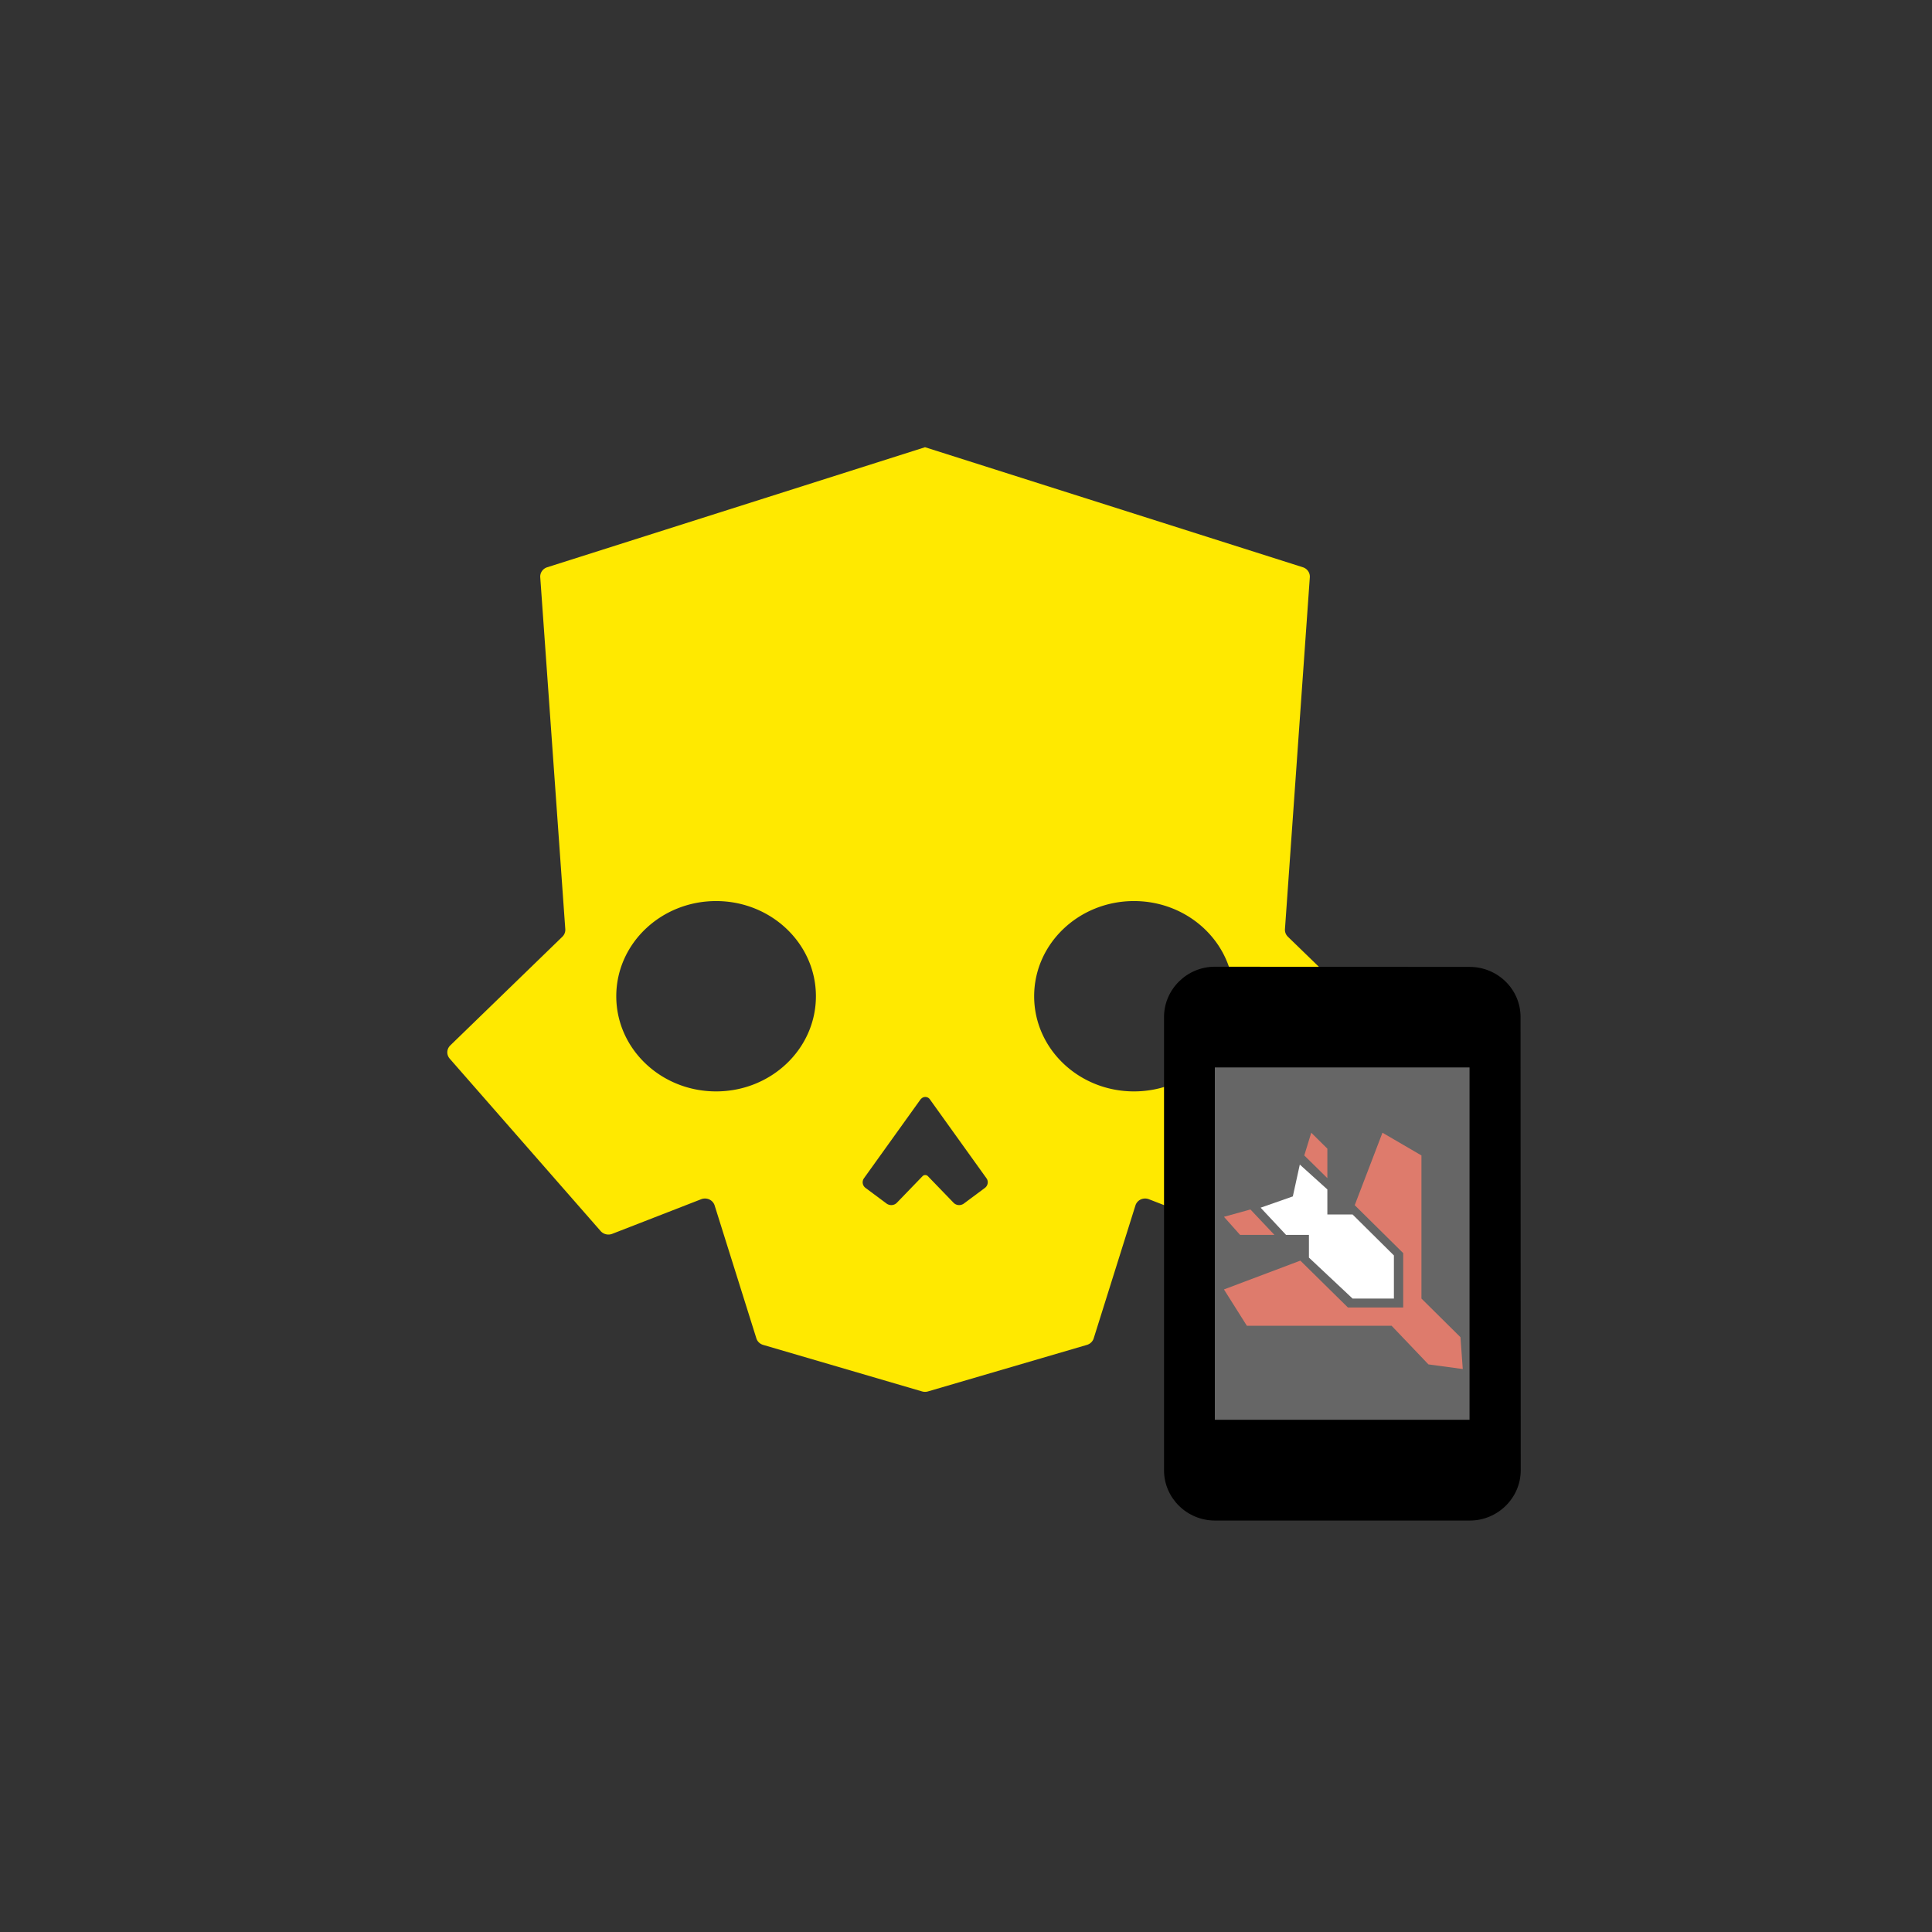 <?xml version="1.0" ?>
<svg xmlns="http://www.w3.org/2000/svg" width="108" height="108" viewBox="0 0 108 108">
  <rect x="0" y="0" width="108" height="108" fill="#333333" stroke="none"/>
  <path d="m51.71,25 l21.12,6.71a0.57,0.55 0,0 1,0.39 0.56L71.83,51.94a0.57,0.55 0,0 0,0.16 0.42l6.27,6.08c0.21,0.2 0.22,0.52 0.03,0.74l-8.43,9.63a0.57,0.55 0,0 1,-0.66 0.16l-4.97,-1.93a0.57,0.55 0,0 0,-0.46 0.01,0.57 0.55,0 0,0 -0.3,0.34l-2.33,7.42a0.57,0.55 0,0 1,-0.38 0.37l-8.88,2.6a0.57,0.55 0,0 1,-0.34 0l-8.88,-2.6a0.57,0.55 0,0 1,-0.38 -0.37l-2.33,-7.42a0.57,0.55 0,0 0,-0.3 -0.34,0.57 0.55,0 0,0 -0.46,-0.01l-4.96,1.93a0.57,0.55 0,0 1,-0.66 -0.16l-8.43,-9.63c-0.19,-0.22 -0.18,-0.53 0.03,-0.74l6.27,-6.08A0.57,0.55 0,0 0,31.6 51.94L30.2,32.27a0.57,0.55 0,0 1,0.39 -0.56zM51.47,61.44 L48.3,65.86c-0.13,0.18 -0.09,0.42 0.09,0.55l1.17,0.87c0.18,0.13 0.43,0.11 0.58,-0.05l1.43,-1.48a0.2,0.19 0,0 1,0.3 0l1.43,1.48c0.15,0.16 0.4,0.18 0.58,0.05l1.17,-0.87c0.18,-0.13 0.22,-0.38 0.09,-0.55l-3.17,-4.42a0.3,0.28 0,0 0,-0.49 0zM63.39,50.37c-3.08,0 -5.58,2.38 -5.58,5.32 0,2.94 2.5,5.32 5.58,5.32 3.08,0 5.58,-2.38 5.58,-5.32 0,-2.94 -2.5,-5.32 -5.58,-5.32zM40.03,50.37c-3.08,0 -5.58,2.38 -5.58,5.32 0,2.94 2.5,5.32 5.58,5.32 3.08,0 5.58,-2.38 5.58,-5.32 0,-2.94 -2.5,-5.32 -5.58,-5.32z" fill="#ffe900" stroke-linejoin="round" stroke-width="0.026"/>
  <path d="M67.74,69.35L67.74,59.32L74.95,59.32 82.16,59.32L82.16,69.35 82.16,79.38L74.95,79.38 67.74,79.38Z" fill="#666666" stroke-width="0.07"/>
  <path d="M82.15,54.05 L67.91,54.04C66.35,54.04 65.07,55.31 65.07,56.85L65.07,82.19c0,1.55 1.28,2.81 2.85,2.81l14.24,0c1.57,0 2.85,-1.27 2.85,-2.81L85,56.85c0,-1.55 -1.28,-2.8 -2.85,-2.8zM82.15,79.37L67.91,79.37L67.91,59.67l14.24,0z" fill="#000000" stroke-width="1.42"/>
  <path d="m72.91,64.59 l0.39,-1.27 0.9,0.89L74.2,65.86ZM71.24,69.03L69.32,69.03L68.42,68.02 69.9,67.61Z" fill="#de7b6c"/>
  <path d="M79.85,76.27 L77.79,74.11L69.7,74.11L68.42,72.08 72.69,70.47 75.35,73.09L78.44,73.09L78.44,70.05L75.73,67.37 77.28,63.32 79.46,64.59l0,8l2.18,2.16 0.13,1.78z" fill="#de7b6c"/>
  <path d="M73.17,69.03L73.17,70.3L75.61,72.59L77.92,72.59L77.92,70.18L75.61,67.89L74.2,67.89L74.2,66.49L72.66,65.1 72.27,66.88 70.47,67.51 71.89,69.03Z" fill="#ffffff"/>
</svg>

